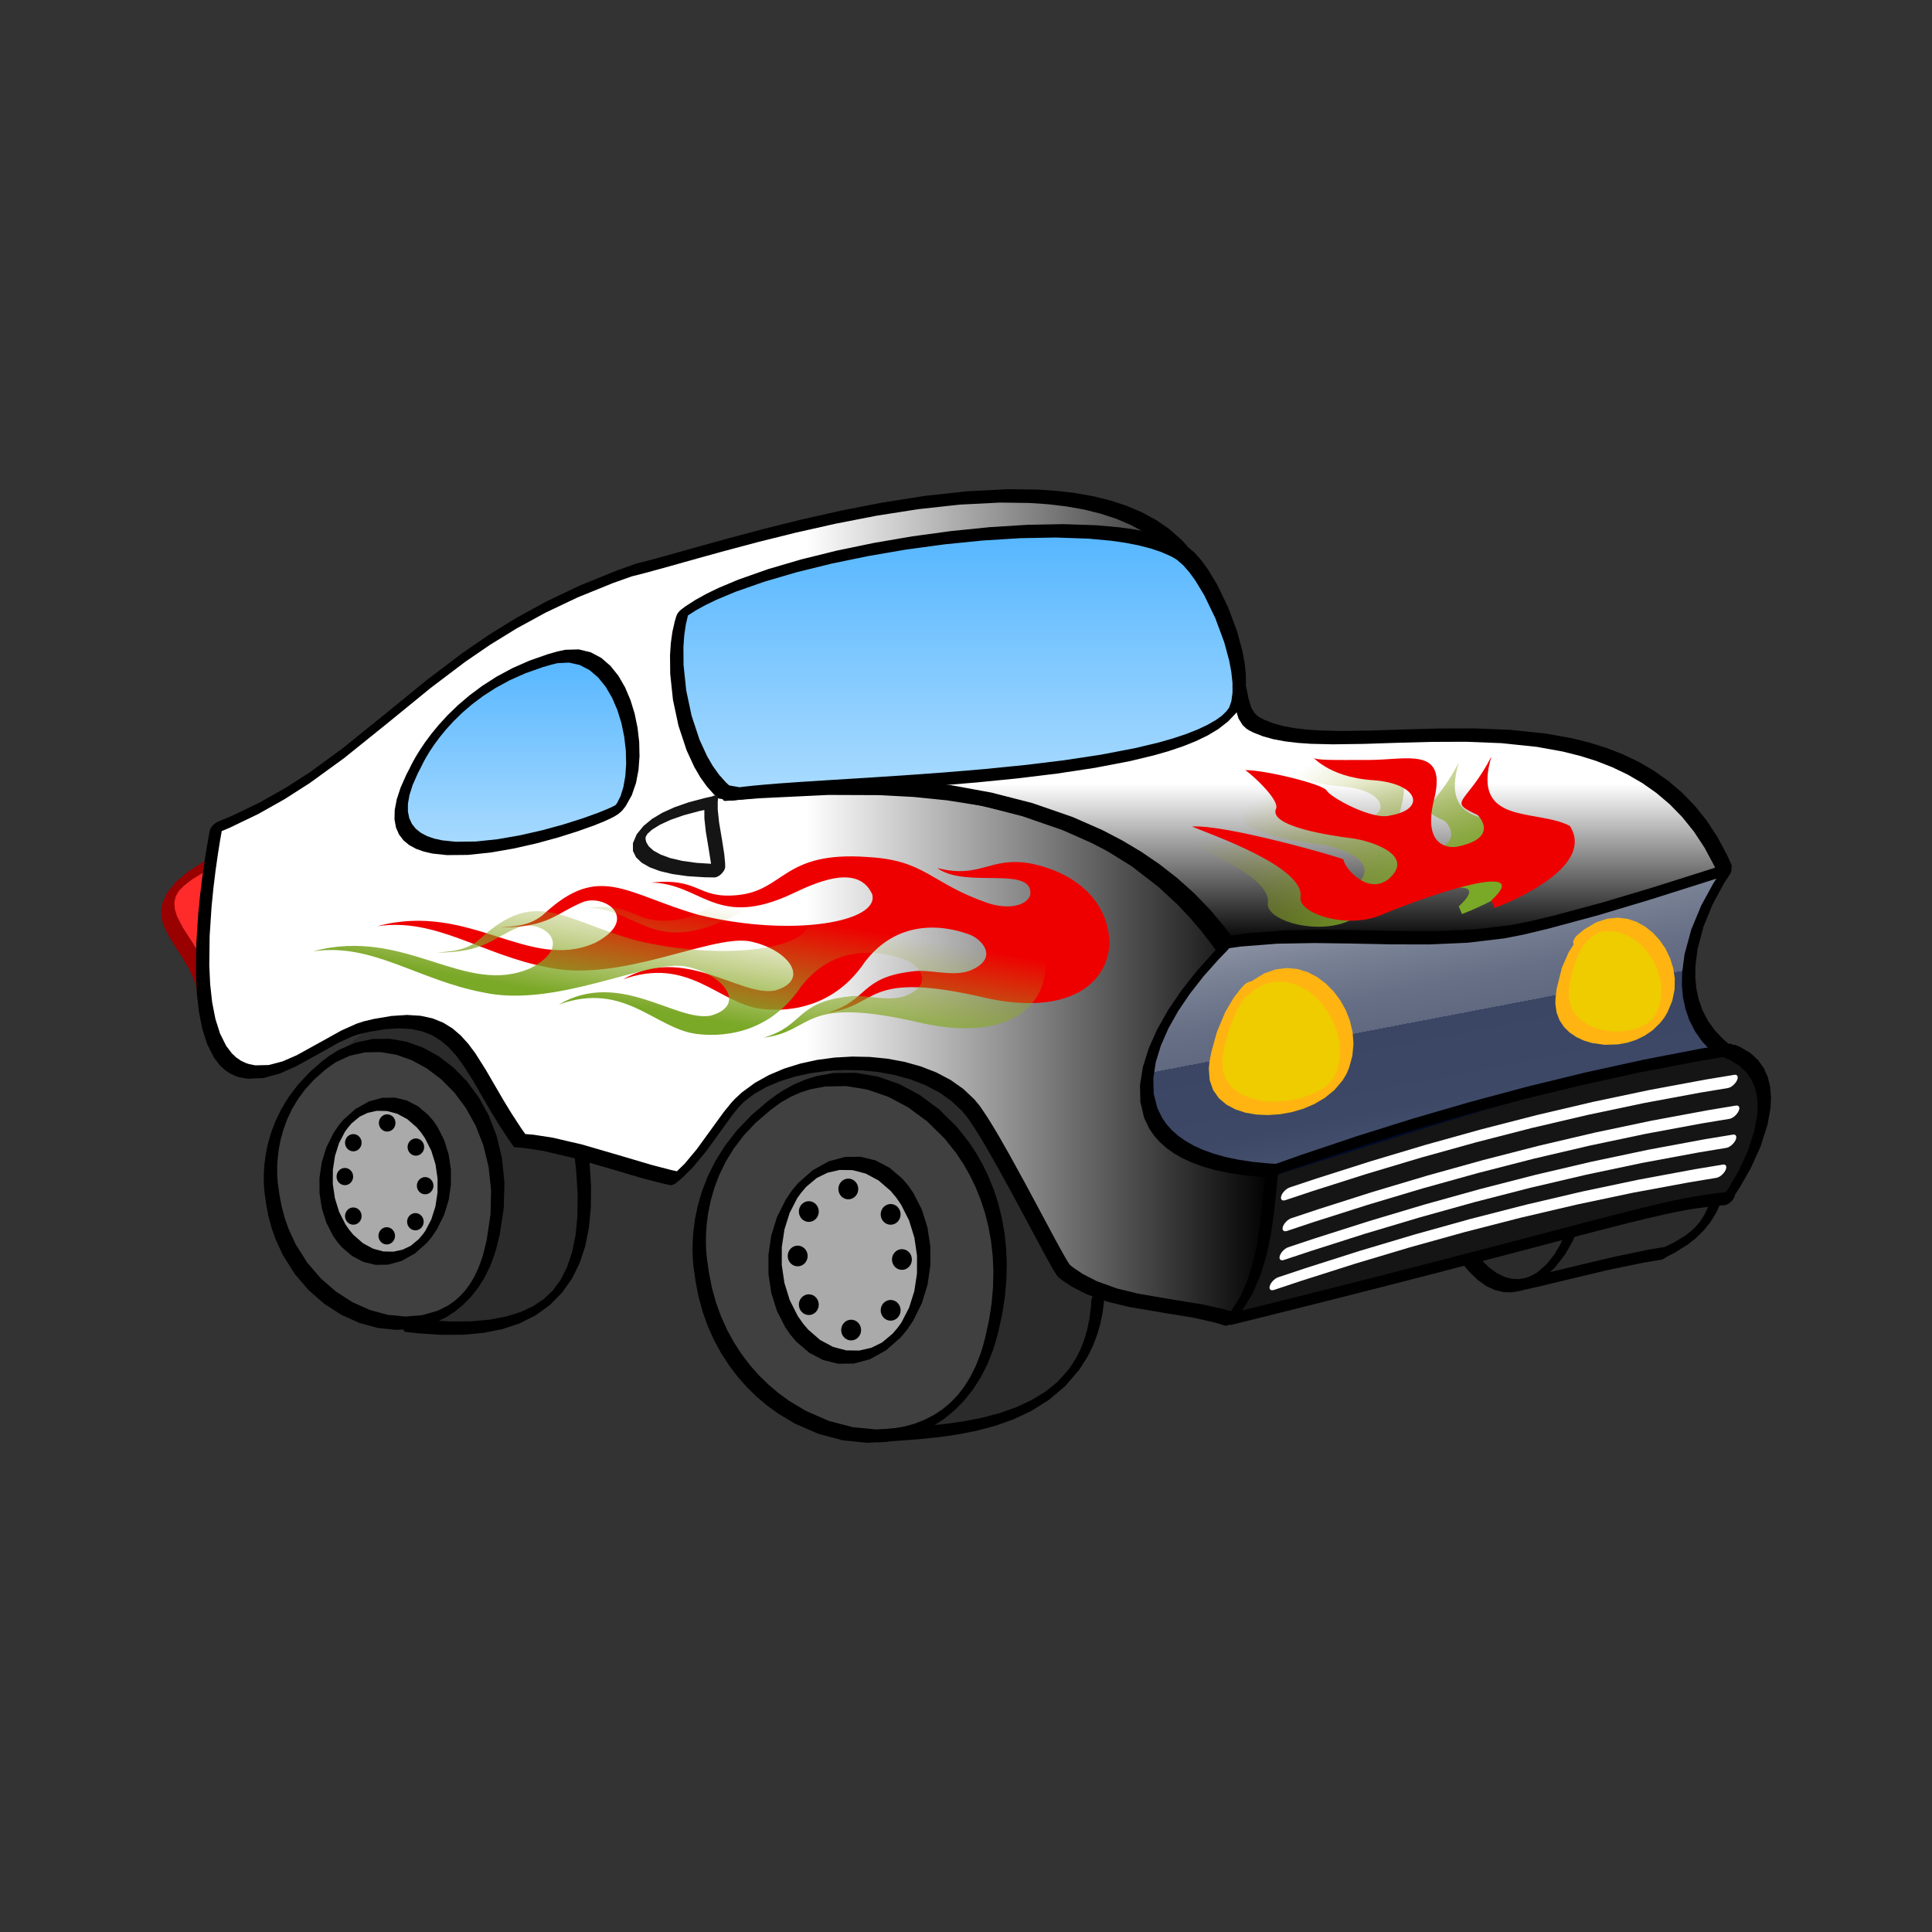 <svg:svg xmlns:dc="http://purl.org/dc/elements/1.1/" xmlns:ns2="http://web.resource.org/cc/" xmlns:rdf="http://www.w3.org/1999/02/22-rdf-syntax-ns#" xmlns:svg="http://www.w3.org/2000/svg" height="684.684" version="1.1" viewBox="46.393 -34.472 684.684 684.684" width="684.684" x="0px" y="0px">
  <svg:rect x="46.393" y="-34.472" width="684.684" height="684.684" fill="#333333" stroke="none"/>
  <svg:g id="battistrada" stroke="#000">
    <svg:path d="m362.39 475.17c0.48-1.01 26.09-3 37.19-5.91 11.09-2.9 18.34-8.73 25.92-15.23 7.58-6.49 11.68-30.77 11.68-30.77l-13.74-51.56s-59-36.55-60.67-35.52c-1.68 1.02-32.32 14.08-32.32 14.08s31.36 126.09 31.94 124.91z" fill="#2B2B2B" stroke-opacity="0" />
    <svg:path d="m184.88 436.45c0.51 0.11 15.55 0.77 30.67-0.3s22.72-7.58 28.61-13.08c5.89-5.51 9.36-22.45 9.36-22.45l0.29-28.56-62.04-53.35-33.23 25.99 26.34 91.75z" fill="#2B2B2B" stroke-opacity="0" />
    <svg:path d="m498.95 380.46s80.05-27.31 80.34-26.57c0.28 0.75 79.65-16.33 80.39-16.16 0.75 0.17 10.34 4.57 12.34 15.42s-11.94 35.82-11.94 35.82l-175.4 42.26 14.27-50.77z" fill="#151515" stroke-opacity="0" />
    <svg:path d="m474.61 238.52c-0.69-0.54 96.92 34.27 97.68 34.65" fill="#C22BFF" />
    <svg:path d="m568.01 411.01l15.23 10.09 53.44-11.8s11.38-7.39 11.61-7.96 5.79-11.31 5.79-11.31-86.64 22.01-86.07 20.98z" fill="#2B2B2B" stroke-opacity="0" />
  </svg:g>
  <svg:g id="accessori">
    <svg:path d="m292.61 265.71l0.59 7.11 0.48 14.21 0.61 7.17c0.08 0.99 1.21 1.11 2.52 0.26 1.3-0.85 2.29-2.35 2.21-3.35l-0.6-7.02-0.48-14.35-0.6-7.11c-0.08-0.99-1.21-1.11-2.51-0.26-1.31 0.85-2.3 2.35-2.22 3.34" />
    <svg:path d="m289.24 264.35l-2.95 0.07-5.63 0.74-5.14 1.44-4.61 2.12-4.08 2.76-3.48 3.39-2.63 3.83-1.53 3.88-0.42 3.66 0.61 3.36 1.57 3.02 2.54 2.62 3.51 2.13 4.51 1.55 4.09 0.74 3.05 0.25 3.3 0.04 3.57-0.17 1.91-0.17c1.11-0.1 2.57-1.24 3.28-2.54 0.7-1.31 0.38-2.29-0.73-2.19l-1.76 0.16-3.38 0.17-3.11-0.04-2.83-0.22-3.77-0.65-4.18-1.4-3.21-1.89-2.28-2.26-1.39-2.49-0.57-2.57 0.14-2.46 0.69-2.24 1.19-2.05 1.87-2.03 2.75-1.99 3.65-1.74 4.47-1.31 5.26-0.7 2.96-0.08c1.06-0.03 2.54-1.11 3.31-2.42 0.76-1.31 0.52-2.35-0.55-2.32" />
    <svg:path d="m294.87 415.22c7.2 61.56 85.99 82.88 102.13 26.52 19.26-67.26-38.81-111.76-74.84-86.74-34.83 24.2-27.29 60.22-27.29 60.22z" fill="#404040" />
    <svg:path d="m292.51 416.82l0.39 2.86 1.1 5.6 1.48 5.36 1.84 5.11 2.18 4.83 2.5 4.57 2.78 4.28 3.04 4 3.28 3.71 3.49 3.41 3.68 3.11 3.84 2.8 6.01 3.59 8.36 3.64 8.61 2.29 8.66 0.86 6.47-0.33 4.28-0.72 4.17-1.12 4.1-1.56 4.01-2.02 3.9-2.51 3.75-3.02 3.51-3.52 3.2-4 2.83-4.4 2.42-4.77 2.01-5.16 0.87-2.78 0.03-0.09 0.84-3.14 1.39-6.28 0.97-6.16 0.54-5.98 0.15-5.82-0.24-5.63-0.59-5.44-0.93-5.24-1.25-5.04-1.55-4.82-1.84-4.61-2.1-4.37-2.35-4.14-2.57-3.89-4.25-5.36-6.28-6.22-6.88-5.1-7.33-3.91-7.64-2.65-7.82-1.32-7.89 0.1-5.94 1.07-3.98 1.24-3.91 1.66-3.85 2.12-2.01 1.31c-0.07 0.04-0.15 0.09-0.22 0.15l-3.14 2.3-5.91 5.04-5.14 5.37-4.28 5.51-3.45 5.51-2.69 5.42-2.02 5.24-1.45 5-0.98 4.69-0.58 4.34-0.27 3.92-0.04 3.43 0.12 2.89 0.2 2.28 0.22 1.6 0.14 0.85 0.02 0.13c0.19 0.93 1.39 0.93 2.68 0.01 1.3-0.93 2.2-2.43 2.02-3.36l-0.01-0.07-0.13-0.76-0.2-1.5-0.2-2.15-0.12-2.73 0.04-3.25 0.24-3.68 0.53-4.04 0.89-4.32 1.29-4.52 1.75-4.63 2.28-4.67 2.84-4.65 3.5-4.59 4.24-4.52 5.24-4.51 3.15-2.31-0.22 0.15 1.4-0.93 3.14-1.77 3.3-1.44 3.38-1.08 5.33-1.01 7.41-0.13 7.48 1.23 7.39 2.54 7.12 3.79 6.72 4.96 6.17 6.08 4.16 5.25 2.52 3.8 2.29 4.04 2.06 4.27 1.79 4.48 1.52 4.69 1.22 4.9 0.9 5.08 0.58 5.26 0.23 5.43-0.13 5.59-0.51 5.75-0.92 5.88-1.33 6.06-0.85 3.13 0.03-0.09-0.73 2.39-1.73 4.51-1.97 3.99-2.18 3.5-2.37 3.05-2.57 2.66-2.8 2.33-3.06 2.02-3.31 1.7-3.54 1.38-3.73 1.02-3.85 0.67-6.02 0.34-8.3-0.8-8.33-2.19-8.18-3.55-5.89-3.51-3.75-2.73-3.6-3.03-3.42-3.33-3.21-3.63-2.97-3.9-2.72-4.18-2.43-4.45-2.13-4.71-1.8-4.96-1.45-5.21-1.07-5.46-0.39-2.86c-0.13-0.96-1.29-1.02-2.59-0.14-1.31 0.89-2.26 2.39-2.13 3.35" />
    <svg:path d="m142.76 388.31c5.45 47.95 65 64.56 77.2 20.66 14.56-52.38-29.34-87.05-56.57-67.55-26.33 18.84-20.63 46.89-20.63 46.89z" fill="#404040" />
    <svg:path d="m140.4 389.92l0.3 2.22 0.82 4.37 1.13 4.2 1.4 3.99 2.56 5.58 4.2 6.68 4.97 5.8 5.57 4.86 6.04 3.88 6.36 2.86 6.54 1.79 6.59 0.68 6.54-0.49 6.39-1.75 4.75-2.28 3.16-2.07 2.96-2.45 2.77-2.85 2.51-3.21 2.19-3.52 1.87-3.8 1.55-4.07 0.67-2.2c0.01-0.04 0.02-0.09 0.03-0.13l1.2-4.85 1.46-9.58 0.23-9.11-0.88-8.52-1.9-7.88-2.77-7.2-3.56-6.47-4.22-5.7-4.77-4.87-5.22-3.99-5.56-3.06-5.81-2.08-5.95-1.04-6.03 0.07-6.04 1.27-6.01 2.61-3.18 1.99c-0.1 0.07-0.21 0.14-0.32 0.22l-2.38 1.8-4.55 3.99-3.99 4.29-3.32 4.39-2.66 4.38-2.07 4.29-1.55 4.13-1.12 3.94-0.74 3.69-0.45 3.4-0.2 3.08-0.03 2.69 0.09 2.27 0.15 1.79 0.16 1.25 0.11 0.67 0.02 0.11c0.18 0.93 1.38 0.94 2.68 0.02 1.29-0.92 2.2-2.42 2.02-3.36l-0.01-0.05-0.09-0.58-0.15-1.15-0.15-1.67-0.09-2.11 0.02-2.51 0.19-2.85 0.39-3.12 0.66-3.33 0.97-3.48 1.3-3.55 1.68-3.56 2.09-3.54 2.56-3.48 3.11-3.42 3.87-3.44 2.38-1.79-0.32 0.23 2.02-1.36 4.86-2.22 5.29-1.18 5.53-0.11 5.61 0.95 5.55 1.96 5.37 2.94 5.06 3.85 4.64 4.71 4.1 5.51 3.46 6.26 2.7 6.96 1.84 7.58 0.87 8.15-0.19 8.66-1.38 9.17-1.2 4.86 0.04-0.13-0.55 1.83-1.28 3.45-1.45 3.04-1.58 2.63-1.7 2.27-1.83 1.97-1.99 1.72-2.1 1.46-3.64 1.84-5.56 1.6-6 0.49-6.22-0.61-6.27-1.7-6.14-2.74-5.86-3.74-5.42-4.71-4.83-5.61-4.1-6.5-2.5-5.42-1.36-3.85-1.08-4.04-0.81-4.24-0.3-2.23c-0.12-0.96-1.28-1.03-2.59-0.15-1.3 0.89-2.25 2.39-2.13 3.36" />
    <svg:path d="m366.11 387.78c10.32 13.46 10.32 35.28 0 48.74-10.33 13.46-27.07 13.46-37.4 0s-10.33-35.28 0-48.74 27.07-13.46 37.4 0" fill="#aaa" />
    <svg:path d="m363.9 389.8l1.81 2.61 2.85 5.63 1.88 6.08 0.93 6.35-0.01 6.41-0.95 6.25-1.85 5.85-2.69 5.2-1.48 2.06 0.33-0.42-2.01 2.36-3.74 3.13-3.82 1.87-4.26 0.97-4.59-0.06-4.69-1.23-4.56-2.44-4.25-3.69-1.93-2.29 0.05 0.06-1.82-2.61-2.84-5.63-1.88-6.08-0.94-6.35 0.02-6.41 0.95-6.25 1.85-5.85 2.68-5.2 1.49-2.06-0.33 0.42 2.01-2.36 3.74-3.13 3.82-1.87 4.26-0.97 4.59 0.06 4.69 1.23 4.56 2.45 4.25 3.68 1.92 2.29c0.54 0.63 1.94 0.21 3.14-0.93 1.19-1.15 1.73-2.59 1.19-3.23l-2.09-2.45-4.54-3.88-4.97-2.6-5.3-1.3-5.55 0.07-5.73 1.55-5.71 3.18-5.05 4.44-2.01 2.37c-0.12 0.14-0.23 0.28-0.33 0.42l-2.14 3.17-3.13 6.26-2.02 6.57-0.98 6.77 0.01 6.8 1 6.67 2 6.36 2.96 5.82 1.81 2.62c0.02 0.02 0.03 0.04 0.05 0.06l2.09 2.45 4.54 3.88 4.97 2.6 5.3 1.3 5.55-0.07 5.73-1.55 5.71-3.18 5.05-4.44 2.01-2.37c0.12-0.14 0.22-0.28 0.33-0.42l2.14-3.17 3.12-6.26 2.02-6.57 0.99-6.77-0.01-6.8-1.01-6.67-1.99-6.36-2.96-5.82-1.81-2.62c-0.48-0.69-1.86-0.34-3.08 0.77-1.22 1.12-1.82 2.58-1.34 3.27" />
    <svg:path d="m433.16 426.31l-0.15 2.31-0.54 4.28-0.82 3.93-1.06 3.61-1.29 3.29-1.49 2.99-2.59 4.01-3.97 4.45-4.43 3.59-5.02 3.03-5.54 2.55-5.91 2.05-6.1 1.6-6.12 1.2-5.99 0.86-5.69 0.6-5.25 0.43-4.68 0.34-3.98 0.33-1.71 0.2c-1.12 0.12-2.58 1.28-3.26 2.58-0.68 1.31-0.33 2.26 0.79 2.14l1.61-0.18 3.94-0.33 4.71-0.34 5.34-0.44 5.84-0.63 6.19-0.9 6.42-1.26 6.53-1.73 6.53-2.31 6.44-3.03 6.22-3.91 5.79-4.9 4.95-5.76 3.08-4.87 1.74-3.57 1.46-3.78 1.17-4 0.86-4.26 0.56-4.48 0.16-2.31c0.08-1.09-0.92-1.39-2.23-0.67-1.31 0.73-2.43 2.2-2.51 3.29" />
    <svg:path d="m197.76 364.78c8.2 10.7 8.2 28.04 0 38.73-8.21 10.7-21.51 10.7-29.72 0-8.2-10.69-8.2-28.03 0-38.73 8.21-10.7 21.51-10.7 29.72 0" fill="#aaa" />
    <svg:path d="m195.55 366.8l1.44 2.08 2.25 4.45 1.49 4.8 0.73 5.01-0.02 5.05-0.74 4.92-1.46 4.57-2.09 4.02-1.11 1.54 0.33-0.43-1.6 1.88-2.83 2.35-2.85 1.35-3.23 0.71-3.55-0.06-3.66-0.97-3.59-1.93-3.34-2.91-1.51-1.79 0.04 0.05-1.44-2.08-2.25-4.45-1.48-4.8-0.74-5.01 0.02-5.05 0.75-4.92 1.45-4.58 2.09-4.01 1.11-1.53-0.33 0.42 1.6-1.88 2.84-2.35 2.84-1.35 3.23-0.71 3.55 0.06 3.66 0.97 3.59 1.93 3.34 2.91 1.52 1.8c0.53 0.63 1.94 0.21 3.13-0.93 1.2-1.15 1.73-2.59 1.19-3.23l-1.68-1.96-3.63-3.11-4-2.08-4.27-1.04-4.51 0.07-4.7 1.29-4.74 2.66-4.14 3.66-1.6 1.89c-0.11 0.14-0.23 0.28-0.33 0.42l-1.77 2.63-2.53 5.08-1.62 5.3-0.79 5.43 0.02 5.45 0.8 5.33 1.6 5.08 2.36 4.65 1.45 2.08c0.01 0.02 0.02 0.04 0.04 0.06l1.68 1.96 3.63 3.11 4 2.08 4.27 1.04 4.51-0.07 4.7-1.29 4.74-2.66 4.14-3.66 1.6-1.88c0.12-0.14 0.23-0.29 0.33-0.43l1.77-2.63 2.53-5.08 1.62-5.3 0.79-5.43-0.01-5.45-0.81-5.34-1.6-5.07-2.36-4.65-1.44-2.08c-0.48-0.69-1.86-0.34-3.08 0.77-1.22 1.12-1.82 2.58-1.34 3.27" />
    <svg:path d="m250.12 376.18l0.48 4.43 0.51 8.28-0.08 7.55-0.67 6.83-1.26 6.09-1.8 5.33-2.31 4.53-2.74 3.69-3.11 2.96-3.64 2.46-4.38 2.07-5.19 1.65-5.98 1.15-6.73 0.61-7.43 0.03-8.13-0.53-4.31-0.47c-0.97-0.11-2.47 0.86-3.34 2.17-0.87 1.3-0.79 2.45 0.19 2.55l4.43 0.49 8.33 0.54 7.72-0.05 7.13-0.67 6.58-1.3 6.08-2.02 5.63-2.82 5.11-3.68 4.37-4.43 3.52-4.98 2.69-5.44 1.98-5.94 1.31-6.51 0.69-7.12 0.08-7.76-0.53-8.4-0.48-4.43c-0.1-0.99-1.25-1.08-2.55-0.21-1.31 0.87-2.28 2.37-2.17 3.35" />
    <svg:path d="m331.22 408.39c1.19 1.24 1.19 3.25 0 4.49-1.18 1.23-3.09 1.23-4.28 0-1.18-1.24-1.18-3.25 0-4.49 1.19-1.23 3.1-1.23 4.28 0" stroke="#000" />
    <svg:path d="m335.17 425.65c1.18 1.23 1.18 3.24 0 4.48s-3.1 1.24-4.28 0-1.18-3.25 0-4.48c1.18-1.24 3.1-1.24 4.28 0" stroke="#000" />
    <svg:path d="m350.17 434.65c1.18 1.23 1.18 3.24 0 4.48s-3.1 1.24-4.28 0-1.18-3.25 0-4.48c1.18-1.24 3.1-1.24 4.28 0" stroke="#000" />
    <svg:path d="m335.17 392.65c1.18 1.23 1.18 3.24 0 4.48s-3.1 1.24-4.28 0-1.18-3.25 0-4.48c1.18-1.24 3.1-1.24 4.28 0" stroke="#000" />
    <svg:path d="m349.17 384.65c1.18 1.23 1.18 3.24 0 4.48s-3.1 1.24-4.28 0-1.18-3.25 0-4.48c1.18-1.24 3.1-1.24 4.28 0" stroke="#000" />
    <svg:path d="m364.17 427.65c1.18 1.23 1.18 3.24 0 4.48s-3.1 1.24-4.28 0-1.18-3.25 0-4.48c1.18-1.24 3.1-1.24 4.28 0" stroke="#000" />
    <svg:path d="m368.17 409.65c1.18 1.23 1.18 3.24 0 4.48s-3.1 1.24-4.28 0-1.18-3.25 0-4.48c1.18-1.24 3.1-1.24 4.28 0" stroke="#000" />
    <svg:path d="m364.17 393.65c1.18 1.23 1.18 3.24 0 4.48s-3.1 1.24-4.28 0-1.18-3.25 0-4.48c1.18-1.24 3.1-1.24 4.28 0" stroke="#000" />
    <svg:path d="m185.17 401.69c0.95 1 0.95 2.61 0 3.61s-2.49 1-3.44 0-0.95-2.61 0-3.61 2.49-1 3.44 0" stroke="#000" />
    <svg:path d="m195.33 396.69c0.95 1 0.95 2.61 0 3.61s-2.49 1-3.45 0c-0.95-1-0.95-2.61 0-3.61 0.96-1 2.5-1 3.45 0" stroke="#000" />
    <svg:path d="m198.78 383.93c0.96 0.99 0.96 2.61 0 3.6-0.95 1-2.49 1-3.44 0-0.95-0.99-0.95-2.61 0-3.6 0.95-1 2.49-1 3.44 0" stroke="#000" />
    <svg:path d="m195.5 370.23c0.95 1 0.95 2.61 0 3.61-0.96 1-2.5 1-3.45 0s-0.95-2.61 0-3.61 2.49-1 3.45 0" stroke="#000" />
    <svg:path d="m185.33 361.69c0.95 1 0.95 2.61 0 3.61s-2.49 1-3.45 0c-0.95-1-0.95-2.61 0-3.61 0.96-1 2.5-1 3.45 0" stroke="#000" />
    <svg:path d="m173.33 394.69c0.95 1 0.95 2.61 0 3.61s-2.49 1-3.45 0c-0.95-1-0.95-2.61 0-3.61 0.96-1 2.5-1 3.45 0" stroke="#000" />
    <svg:path d="m170.33 380.69c0.95 1 0.95 2.61 0 3.61s-2.49 1-3.45 0c-0.95-1-0.95-2.61 0-3.61 0.96-1 2.5-1 3.45 0" stroke="#000" />
    <svg:path d="m173.33 368.69c0.95 1 0.95 2.61 0 3.61s-2.49 1-3.45 0c-0.95-1-0.95-2.61 0-3.61 0.96-1 2.5-1 3.45 0" stroke="#000" />
    <svg:path d="m501.97 390.84l9.48-3.16 19.15-6.1 19.4-5.8 19.6-5.45 19.73-5.07 19.83-4.64 19.86-4.18 19.83-3.68 9.87-1.63c1.16-0.19 2.6-1.4 3.22-2.69 0.63-1.3 0.2-2.2-0.95-2l-9.96 1.64-19.94 3.7-19.96 4.2-19.93 4.67-19.84 5.1-19.69 5.48-19.49 5.83-19.23 6.12-9.48 3.16c-1.24 0.42-2.59 1.76-3 3s0.26 1.92 1.5 1.5" fill="#fff" />
    <svg:path d="m502.54 401.75l9.48-3.16 19.15-6.1 19.4-5.8 19.59-5.45 19.74-5.07 19.83-4.64 19.86-4.18 19.83-3.68 9.88-1.63c1.15-0.19 2.59-1.4 3.21-2.7 0.63-1.29 0.2-2.19-0.95-2l-9.96 1.65-19.94 3.7-19.96 4.2-19.93 4.67-19.83 5.1-19.7 5.48-19.49 5.82-19.23 6.13-9.48 3.16c-1.24 0.41-2.58 1.76-3 3-0.41 1.24 0.26 1.91 1.5 1.5" fill="#fff" />
    <svg:path d="m501.46 412.03l9.48-3.15 19.15-6.11 19.4-5.79 19.59-5.46 19.74-5.07 19.82-4.64 19.86-4.18 19.84-3.68 9.87-1.63c1.15-0.19 2.59-1.4 3.22-2.69 0.62-1.3 0.2-2.19-0.95-2l-9.96 1.64-19.94 3.7-19.96 4.21-19.93 4.66-19.84 5.1-19.69 5.48-19.5 5.83-19.22 6.12-9.48 3.16c-1.25 0.42-2.59 1.76-3 3-0.42 1.25 0.26 1.92 1.5 1.5" fill="#fff" />
    <svg:path d="m497.92 422.66l9.48-3.16 19.15-6.1 19.39-5.8 19.6-5.45 19.74-5.07 19.82-4.64 19.86-4.19 19.83-3.67 9.88-1.64c1.15-0.19 2.59-1.39 3.22-2.69 0.62-1.29 0.2-2.19-0.95-2l-9.96 1.65-19.94 3.7-19.96 4.2-19.93 4.67-19.84 5.09-19.69 5.49-19.5 5.82-19.22 6.13-9.48 3.16c-1.25 0.41-2.59 1.76-3 3-0.42 1.24 0.25 1.91 1.5 1.5" fill="#fff" />
  </svg:g>
  <svg:g id="Layer 1">
    <svg:path d="m119.01 318.57c-0.52-20.69-31.167-30.28 2.74-47.49 1.15-0.58-2.74 47.49-2.74 47.49z" fill="#FF2B2B" />
    <svg:path d="m121.37 317.05l-0.13-1.91-0.75-3.79-1.27-3.56-1.62-3.31-2.78-4.6-3.64-5.65-2.05-3.97-0.77-2.51-0.17-2.4 0.5-2.2 1.11-1.91 1.77-1.82 2.87-2.21 4.39-2.68 2.72-1.43-1.89 0.13 0.09 0.08-0.16 0.39-0.01 1.73-0.08 2.62-0.15 3.29-0.21 3.8-0.4 6.34-0.62 8.9-0.61 8.36-0.41 5.24-0.21 2.73-0.15 1.97-0.09 1.04-0.01 0.14c-0.09 1.1 0.9 1.41 2.2 0.7 1.31-0.71 2.44-2.18 2.53-3.28l0.01-0.14 0.09-1.05 0.15-1.97 0.22-2.74 0.4-5.24 0.62-8.38 0.62-8.92 0.4-6.37 0.21-3.83 0.15-3.34 0.09-2.72-0.02-2.03-0.37-1.53-0.09-0.08c-0.38-0.35-1.09-0.3-1.89 0.13l-3.27 1.75-5.45 3.44-4.36 3.64-3.13 3.81-1.73 3.56-0.57 3.16 0.27 2.89 0.89 2.8 2.12 4.1 3.62 5.61 2.71 4.47 1.55 3.14 1.19 3.27 0.7 3.48 0.14 1.9c0.07 1.01 1.19 1.14 2.5 0.3 1.3-0.84 2.3-2.34 2.23-3.34" fill="#900" />
    <svg:path d="m657.25 275.07c-23.13 7.48-174.44 22.94-176.27 24.39-1.82 1.44-55.37 73.74-55.37 73.74l70.5 9.06c53.94-16.83 128.25-41.96 164.09-43.56-32.3-23.31-2.95-63.63-2.95-63.63z" fill="url(#Gradient_1)" stroke="#000A27" />
    <svg:path d="m304.84 247.01c64.04-5.55 134.24-4.98 175.41 54.32-32.48 32.37-46.67 75.69 16.9 79.05-1.71 17.06-2.53 39.1-14.9 52.61-18.81-6.28-42.63-3.89-58.7-16.97-2.1-1.71-23.6-45.21-32.36-56.8-16.83-22.25-65.12-21.65-83.21-3.29-6.1 6.2-13.41 20.33-22.44 27.25-16.59-3.41-37.93-12.5-54.98-13.42-19.65-27.36-19.47-49.32-56.14-39.99-13.05 3.69-27.69 18.92-41.5 15.2-23.12-6.23-12.94-69.95-9.88-86.03 57.89-23.33 73.22-65.82 148.02-91.41 32.84-7.83 154.6-50.82 193.77-6.6l-159.99 86.08z" fill="url(#Gradient_2)" />
    <svg:path d="m303.55 249.37l12.07-0.95 24.32-1.17 18.19 0.07 12.01 0.64 11.88 1.2 11.68 1.85 11.44 2.56 11.15 3.36 10.8 4.23 10.4 5.17 9.96 6.19 9.46 7.3 6.73 6.23 4.31 4.54 4.16 4.86 4 5.19 1.93 2.71 1.09-3.03-2.99 3.07-5.79 6.47-5.28 6.71-4.64 6.81-3.88 6.83-3.03 6.77-2.08 6.62-1.03 6.37 0.11 6.04 1.33 5.62 1.86 3.91 1.67 2.44 2.01 2.26 2.36 2.11 2.73 1.94 3.1 1.77 3.49 1.58 3.89 1.4 4.29 1.2 4.71 0.99 5.13 0.78 5.57 0.55 2.97 0.19-0.85-1.11-0.31 3.26-0.64 6.78-0.77 6.98-1.04 7-1.46 6.87-1.99 6.53-2.64 5.99-3.34 5.22-1.77 2.05 3.2-1.66-3.58-1.08-7.51-1.71-11.65-1.91-11.61-1.99-7.45-1.82-7.07-2.55-4.96-2.55-3.11-2.07-1.48-1.14 0.1 0.09-0.26-0.28-0.75-1.15-1.18-2.02-1.54-2.76-1.83-3.36-2.07-3.86-3.47-6.49-5.03-9.37-5.16-9.4-3.73-6.56-2.33-3.94-2.16-3.46-1.93-2.89-0.87-1.2c-0.01-0.01-0.02-0.03-0.03-0.04l-1.67-2.02-3.91-3.7-4.53-3.19-5.04-2.65-5.47-2.13-5.8-1.62-6.04-1.12-6.2-0.62-6.27-0.13-6.25 0.35-6.15 0.82-5.97 1.3-5.72 1.78-5.39 2.27-5.02 2.79-4.59 3.37-2.28 2.09c-0.1 0.09-0.2 0.2-0.3 0.3l-1.16 1.25-2.66 3.26-4.02 5.54-5.58 7.69-4.32 5.18-2.83 2.75-1.29 1.03 2.34-0.9-3.16-0.71-6.58-1.71-10.38-3.07-14.28-4.17-10.59-2.47-6.83-1.05-3.33-0.27 0.67 0.35-1.78-2.55-3.25-4.97-2.91-4.77-2.66-4.57-3.7-6.36-3.6-5.69-2.5-3.36-2.68-2.96-2.93-2.52-3.29-2.03-3.73-1.51-4.25-0.93-4.84-0.3-5.51 0.36-6.25 1.06-3.47 0.82c-0.08 0.01-0.15 0.04-0.23 0.06l-2.47 0.82-5.35 2.4-8.04 4.47-7.86 4.33-4.95 2.15-4.85 1.28-4.78 0.11-2.3-0.46 0.12 0.03-1.06-0.34-1.87-0.87-1.67-1.15-1.52-1.43-2.03-2.67-2.18-4.38-1.64-5.19-1.15-5.86-0.7-6.37-0.32-6.74 0.13-10.45 0.68-10.37 0.66-6.61 0.76-6.2 0.8-5.63 0.78-4.9 0.7-4.01 0.31-1.62-2.86 3.24 5.31-2.24 10.11-4.87 9.4-5.29 8.77-5.62 12.22-8.87 15.39-12.39 15.39-12.56 12.21-9.23 8.72-5.97 9.45-5.82 10.32-5.63 11.33-5.38 12.52-5.08 6.72-2.39-0.28 0.08 1.6-0.39 3.62-0.94 4.08-1.11 4.52-1.25 4.91-1.38 5.29-1.48 8.57-2.37 12.45-3.32 13.39-3.33 14.07-3.16 14.52-2.83 14.7-2.3 14.64-1.61 14.32-0.73 10.37 0.14 6.68 0.45 6.47 0.77 6.22 1.1 5.94 1.47 5.63 1.85 5.28 2.26 4.91 2.68 4.5 3.12 4.07 3.59 1.84 1.96 2.32-4.1-159.98 86.07c-1.31 0.71-2.45 2.17-2.55 3.28-0.1 1.1 0.87 1.43 2.18 0.73l159.99-86.08c0.41-0.23 0.83-0.54 1.21-0.91 1.18-1.16 1.68-2.6 1.11-3.2l-1.95-2.06-4.21-3.7-4.65-3.21-5.05-2.75-5.43-2.31-5.77-1.89-6.08-1.5-6.36-1.13-6.6-0.78-6.83-0.46-10.57-0.13-14.53 0.75-14.82 1.63-14.86 2.33-14.64 2.85-14.19 3.19-13.46 3.35-12.5 3.33-8.59 2.38-5.29 1.48-4.9 1.37-4.48 1.25-4.03 1.09-3.55 0.92-1.61 0.4c-0.08 0.02-0.18 0.04-0.27 0.08l-6.97 2.5-12.9 5.24-11.75 5.59-10.74 5.87-9.85 6.09-9.13 6.27-12.54 9.48-15.33 12.51-14.96 12.06-11.72 8.53-8.31 5.34-8.92 5.04-9.77 4.72-5.31 2.24-0.12 0.06c-1.29 0.6-2.51 2.03-2.73 3.19l-0.31 1.67-0.72 4.08-0.79 4.97-0.81 5.7-0.77 6.29-0.67 6.72-0.68 10.54-0.13 10.64 0.33 6.9 0.74 6.57 1.2 6.09 1.75 5.45 2.34 4.63 2.19 2.86 1.71 1.58 1.91 1.28 2.08 0.95 1.06 0.34 0.12 0.03 2.9 0.5 5.7-0.26 5.71-1.58 5.61-2.48 7.9-4.35 7.43-4.16 4.71-2.15 2.46-0.82-0.23 0.07 3.2-0.76 5.86-1.01 5.12-0.36 4.48 0.25 3.93 0.83 3.47 1.38 3.09 1.89 2.8 2.39 2.58 2.85 2.43 3.26 3.58 5.63 3.7 6.37 2.67 4.59 2.94 4.82 3.27 5.01 1.79 2.55c0.14 0.2 0.37 0.32 0.67 0.34l3.16 0.26 6.65 1.01 10.48 2.45 14.27 4.16 10.45 3.09 6.65 1.73 3.16 0.7c0.61 0.14 1.5-0.21 2.34-0.9l2.06-1.72 3.63-3.61 4.78-5.77 5.58-7.7 3.66-5.06 2.15-2.68 1.16-1.25-0.3 0.3 1.29-1.25 3.51-2.68 4.22-2.4 4.82-2.05 5.28-1.66 5.62-1.23 5.87-0.8 6.01-0.34 6.05 0.12 6.01 0.59 5.85 1.07 5.62 1.56 5.29 2.05 4.87 2.54 4.36 3.05 3.78 3.57 1.67 2.02-0.03-0.04 0.84 1.15 1.9 2.84 2.14 3.44 2.32 3.91 3.71 6.54 5.16 9.39 5.03 9.37 3.47 6.49 2.08 3.86 1.83 3.38 1.56 2.79 1.23 2.09 0.89 1.33 0.25 0.29c0.03 0.03 0.06 0.06 0.1 0.09l1.58 1.21 3.26 2.16 5.16 2.63 7.28 2.62 7.6 1.85 11.63 1.98 11.51 1.89 7.37 1.68 3.58 1.08c0.82 0.25 2.21-0.48 3.2-1.66l2.61-3.21 3.93-6.33 2.9-6.69 2.11-6.96 1.5-7.12 1.07-7.16 0.77-7.04 0.64-6.77 0.31-3.25c0.07-0.66-0.25-1.07-0.85-1.11l-2.87-0.18-5.45-0.54-5.01-0.75-4.57-0.96-4.16-1.16-3.75-1.34-3.35-1.51-2.97-1.69-2.6-1.83-2.24-1.99-1.89-2.11-1.54-2.22-1.73-3.54-1.27-5.09-0.15-5.42 0.87-5.7 1.81-5.91 2.67-6.06 3.47-6.17 4.19-6.19 4.82-6.15 5.43-6.1 2.99-3.07c1.07-1.09 1.54-2.4 1.09-3.03l-1.97-2.76-4.05-5.25-4.21-4.92-4.38-4.6-6.83-6.32-9.59-7.39-10.1-6.27-10.54-5.23-10.94-4.28-11.29-3.39-11.58-2.59-11.82-1.86-12.01-1.22-12.16-0.64-18.35-0.07-24.42 1.17-12.07 0.96c-1.1 0.09-2.57 1.22-3.28 2.52-0.72 1.31-0.41 2.3 0.69 2.21" />
    <svg:path d="m308.55 245.46s120.02-18.62 172.24 54.09c33.81-5.73 72.91 2.49 106.32-5.08 23.72-5.38 47.55-13.19 70.63-20.56-32.24-75.58-136.09-34.35-166.84-51.87-4.35-2.48-4.28-7.95-5.43-12.22" fill="url(#Gradient_3)" />
    <svg:path d="m307.39 247.81l0.09-0.01 0.67-0.1 1.31-0.17 1.93-0.24 2.52-0.27 3.06-0.29 3.57-0.29 4.05-0.27 4.5-0.22 4.91-0.17 8.06-0.08 11.86 0.28 12.88 0.9 13.62 1.66 14.09 2.59 14.29 3.68 14.21 4.93 10.43 4.6 6.78 3.54 6.62 3.95 6.41 4.37 6.17 4.81 5.89 5.27 5.58 5.75 5.23 6.25 2.48 3.31c0.2 0.27 0.56 0.38 1.01 0.31l6.4-0.92 12.99-1.01 13.3-0.24 13.54 0.19 13.62 0.28 13.57 0.02 13.41-0.59 13.12-1.56 6.48-1.27c0.03 0 0.06-0.01 0.09-0.02l8.9-2.12 17.86-4.82 17.78-5.33 17.59-5.56 8.7-2.78c1.23-0.4 2.59-1.73 3.02-2.98 0.16-0.47 0.18-0.88 0.04-1.17l-1.56-3.46-3.46-6.47-3.84-5.84-4.2-5.24-4.54-4.66-4.84-4.12-5.12-3.6-5.36-3.12-5.59-2.67-5.79-2.25-5.95-1.87-6.09-1.52-9.33-1.69-12.68-1.33-12.77-0.52-12.62 0.04-12.25 0.34-11.69 0.38-10.88 0.15-7.5-0.18-4.63-0.32-4.32-0.52-3.97-0.75-3.6-1-3.2-1.28-1.41-0.74 0.07 0.04-0.77-0.5-1.14-1.1-1.18-1.98-0.94-3.11-0.67-3.34-0.39-1.69c-0.21-0.9-1.43-0.87-2.72 0.07-1.3 0.95-2.17 2.45-1.96 3.36l0.38 1.61 0.72 3.55 1.11 3.5 1.43 2.31 1.36 1.26 0.77 0.5c0.02 0.02 0.04 0.03 0.06 0.04l1.58 0.82 3.4 1.34 3.77 1.04 4.13 0.77 4.44 0.53 4.76 0.33 7.62 0.18 10.94-0.15 11.66-0.38 12.19-0.33 12.49-0.05 12.6 0.5 12.5 1.31 9.18 1.66 5.98 1.49 5.83 1.82 5.67 2.21 5.47 2.61 5.25 3.04 5.01 3.52 4.73 4.02 4.44 4.55 4.12 5.12 3.77 5.72 3.41 6.37 1.56 3.46 3.06-4.16-8.67 2.78-17.51 5.54-17.64 5.29-17.71 4.78-8.91 2.12 0.1-0.02-6.18 1.22-12.86 1.54-13.26 0.59-13.52-0.02-13.63-0.28-13.63-0.19-13.51 0.25-13.23 1.04-6.4 0.91 1.02 0.32-2.52-3.38-5.31-6.33-5.66-5.82-5.97-5.34-6.25-4.87-6.49-4.42-6.7-3.99-6.88-3.59-10.57-4.66-14.36-4.97-14.44-3.71-14.23-2.61-13.76-1.68-13-0.9-11.97-0.29-8.13 0.09-4.96 0.17-4.55 0.23-4.11 0.27-3.62 0.29-3.11 0.3-2.56 0.28-1.97 0.24-1.36 0.18-0.7 0.1-0.09 0.01c-1.14 0.17-2.59 1.37-3.23 2.66-0.64 1.3-0.23 2.21 0.91 2.04" />
    <svg:path d="m496.72 382.61l9.53-3.37 19.41-6.54 19.83-6.22 20.15-5.86 20.35-5.44 20.43-4.99 20.38-4.46 20.22-3.9 10-1.72c1.16-0.2 2.59-1.41 3.21-2.7 0.62-1.3 0.19-2.19-0.97-1.99l-10.08 1.73-20.34 3.93-20.49 4.49-20.54 5.01-20.45 5.48-20.27 5.89-19.94 6.26-19.51 6.56-9.52 3.37c-1.26 0.45-2.58 1.81-2.97 3.04-0.38 1.23 0.32 1.87 1.57 1.43" />
    <svg:path d="m655.82 275.09l-2.24 3.49-4.28 7.85-3.52 8.48-2.39 8.76-0.87 6.65-0.08 4.39 0.39 4.27 0.88 4.16 1.4 4.02 1.96 3.84 2.56 3.64 3.19 3.39 1.87 1.61c0.63 0.54 2.07 0.02 3.22-1.18 1.15-1.19 1.57-2.6 0.94-3.14l-1.75-1.5-3.06-3.23-2.44-3.44-1.87-3.62-1.33-3.77-0.84-3.88-0.37-3.98 0.04-3.99 0.76-6.05 2.14-8.04 3.16-7.73 3.92-7.25 2.25-3.49c0.84-1.31 0.71-2.43-0.3-2.5-1-0.07-2.5 0.93-3.34 2.24" />
    <svg:path d="m657.58 340.4l1.95 0.84 3.23 1.95 2.49 2.32 1.84 2.63 1.25 2.91 0.71 3.13 0.24 3.31-0.19 3.45-0.99 5.37-2.35 7.19-3.12 6.81-3.51 6.09-1.69 2.53c-0.86 1.31-0.76 2.45 0.22 2.55s2.48-0.88 3.35-2.18l2.01-3.07 3.85-6.76 3.41-7.52 2.51-7.84 1.05-5.85 0.18-3.83-0.29-3.67-0.82-3.47-1.41-3.19-2.05-2.88-2.73-2.5-3.44-2.06-1.96-0.84c-0.8-0.34-2.29 0.4-3.32 1.66-1.04 1.27-1.22 2.57-0.42 2.92" />
    <svg:path d="m482.97 435l6.09-1.51 11.7-2.92 11.08-2.78 10.48-2.65 9.89-2.52 9.34-2.38 8.79-2.26 8.28-2.14 7.78-2.02 7.3-1.91 6.85-1.79 6.41-1.68 6.01-1.58 5.61-1.47 7.72-2.03 9.13-2.37 7.94-2.02 6.92-1.69 6.06-1.4 5.37-1.11 4.86-0.87 6.71-0.9 4.31-0.38c1.1-0.09 2.57-1.23 3.28-2.53 0.71-1.31 0.39-2.29-0.71-2.2l-4.49 0.39-6.89 0.93-4.98 0.9-5.47 1.13-6.13 1.41-6.96 1.71-7.96 2.02-9.14 2.38-7.73 2.02-5.61 1.48-6 1.58-6.41 1.68-6.85 1.79-7.29 1.9-7.78 2.02-8.27 2.14-8.79 2.26-9.32 2.38-9.89 2.52-10.47 2.64-11.08 2.78-11.69 2.92-6.09 1.51c-1.2 0.3-2.6 1.58-3.13 2.85-0.53 1.28 0.02 2.07 1.22 1.77" />
    <svg:path d="m652.28 391.76l-0.63 1.67-1.33 2.77-1.46 2.26-1.61 1.89-1.78 1.66-2.05 1.54-3.74 2.26-2.79 1.37c-1.3 0.65-2.48 2.1-2.65 3.24-0.16 1.13 0.76 1.53 2.06 0.88l3.45-1.74 4.69-2.92 2.98-2.35 2.72-2.67 2.38-2.96 1.99-3.19 1.57-3.34 0.62-1.66c0.47-1.26-0.14-1.99-1.36-1.64-1.22 0.36-2.6 1.67-3.06 2.93" />
    <svg:path d="m600.08 404.87l-0.76 1.73-2.1 3.54-2.81 3.5-3.31 2.88-2.58 1.4-1.83 0.59-2.16 0.32-2.37-0.12-2.57-0.67-2.72-1.33-2.85-2.08-2.94-2.92-1.47-1.78c-0.53-0.64-1.94-0.23-3.13 0.91-1.2 1.15-1.74 2.59-1.21 3.23l1.58 1.89 3.11 3.07 3.1 2.23 3.08 1.45 3.07 0.74 3.07 0.07 3.06-0.56 3.13-1.22 4.31-2.68 4.68-4.35 3.62-4.67 2.5-4.34 0.77-1.73c0.57-1.28 0.08-2.12-1.09-1.87-1.18 0.24-2.6 1.49-3.18 2.77" />
    <svg:path d="m586.25 422.7l6.16-1.39 12.17-2.93 12.1-2.87 12.19-2.51 6.18-1.03c1.15-0.19 2.59-1.4 3.21-2.7 0.63-1.29 0.2-2.19-0.95-1.99l-6.34 1.05-12.33 2.55-12.11 2.87-12.11 2.91-6.16 1.4c-1.18 0.26-2.6 1.52-3.15 2.8-0.56 1.28-0.04 2.11 1.14 1.84" />
    <svg:path d="m302.87 246.17c-14.31-12.33-20.3-46-14.51-63.11 28.74-22.18 144.83-40.12 176.26-21.92 10.94 6.34 26.6 43.99 18.96 55.62-16.81 25.58-144.04 25.71-176.52 30.15z" fill="url(#Gradient_4)" />
    <svg:path d="m304.97 244.03l-1.32-1.22-2.43-2.73-2.24-3.13-2.03-3.5-2.67-5.83-2.81-8.51-1.89-8.95-0.94-8.93-0.05-6.4 0.28-3.99 0.53-3.74 0.78-3.39 0.45-1.47-1.87 2.45 1.41-1.04 2.92-1.86 3.38-1.86 3.89-1.88 6.69-2.79 10.21-3.58 11.4-3.34 12.36-3.05 13.04-2.69 13.46-2.31 13.62-1.85 13.54-1.36 13.18-0.82 12.58-0.24 11.73 0.4 8.07 0.75 4.96 0.71 4.63 0.9 4.23 1.08 3.8 1.28 3.35 1.46 1.47 0.8-0.06-0.04 1.04 0.69 2.06 1.81 2.12 2.42 2.15 2.95 3.18 5.25 3.9 8.07 3.2 8.63 1.74 6.44 0.76 4.09 0.41 3.85 0.01 3.49-0.41 3-0.8 2.3-0.37 0.53 0.34-0.52-0.87 1.18-1.67 1.64-2.14 1.53-2.87 1.65-3.53 1.67-4.11 1.63-4.62 1.54-5.07 1.45-8.34 2-12.21 2.34-13.18 1.99-13.84 1.68-14.18 1.42-14.23 1.19-13.97 1.01-13.41 0.88-12.55 0.77-11.39 0.73-7.61 0.54-4.56 0.37-4.1 0.38-3.61 0.39-1.62 0.21 0.44 0.01-4.19-0.74c-0.94-0.16-2.44 0.75-3.36 2.05-0.91 1.3-0.88 2.49 0.06 2.66l4.19 0.73c0.14 0.03 0.29 0.03 0.45 0.01l1.56-0.2 3.54-0.39 4.06-0.38 4.52-0.36 7.58-0.54 11.39-0.73 12.56-0.78 13.44-0.87 14.01-1.02 14.28-1.2 14.27-1.42 13.95-1.7 13.34-2.02 12.43-2.38 8.55-2.06 5.3-1.52 4.95-1.67 4.56-1.82 4.19-2.02 3.83-2.3 3.45-2.69 2.73-2.87 0.87-1.18c0.12-0.17 0.24-0.35 0.34-0.52l0.92-1.79 1.02-3.19 0.44-3.46-0.03-3.77-0.44-4.04-0.8-4.26-1.79-6.6-3.26-8.79-3.98-8.2-3.26-5.37-2.24-3.06-2.25-2.55-2.23-1.94-1.03-0.68c-0.02-0.02-0.04-0.03-0.06-0.04l-1.6-0.86-3.5-1.52-3.95-1.32-4.35-1.11-4.74-0.92-5.09-0.72-8.22-0.76-11.89-0.4-12.72 0.24-13.32 0.83-13.67 1.38-13.76 1.87-13.61 2.33-13.21 2.74-12.58 3.11-11.7 3.43-10.56 3.72-7.06 2.96-4.28 2.08-3.93 2.18-3.45 2.23-1.41 1.04c-0.89 0.66-1.62 1.6-1.88 2.45l-0.55 1.84-0.85 3.75-0.56 4-0.28 4.25 0.07 6.65 0.97 9.18 1.95 9.16 2.88 8.71 2.75 5.97 2.11 3.62 2.34 3.26 2.53 2.84 1.32 1.22c0.61 0.56 2.04 0.06 3.2-1.13 1.16-1.18 1.61-2.6 1-3.16" />
    <svg:path d="m612.28 294.52c-7.9 3.96-11.69 15.08-12.28 23.82-1.14 17.01 26.41 19.91 34.49 7.54 11.33-17.36-10.59-43.94-28.21-27.76" fill="#ec0" />
    <svg:path d="m612.35 292.58l-1.43 0.82-3.26 2.57-2.99 3.36-2.34 3.64-2.42 5.53-1.85 7.44-0.42 3.64c-0.01 0.06-0.01 0.11-0.01 0.16l-0.03 1.55 0.44 3.08 1.05 2.75 1.57 2.36 2 1.97 2.37 1.6 2.66 1.24 2.89 0.88 4.55 0.64 4.72-0.17 3.19-0.58 3.09-0.98 3.01-1.44 2.91-1.98 2.72-2.64 1.37-1.76c0.1-0.14 0.19-0.28 0.27-0.42l0.97-1.66 1.64-3.96 0.83-4.03 0.07-3.89-0.57-3.73-1.12-3.54-1.6-3.3-2.04-3-2.42-2.63-2.75-2.19-3.02-1.68-3.27-1.09-3.49-0.41-3.69 0.38-3.92 1.31-4.13 2.44-2.29 1.85c-1.26 1.05-1.97 2.53-1.6 3.32 0.37 0.78 1.69 0.56 2.95-0.49l1.03-0.94 2.62-1.71 2.87-1.06 3.01-0.37 3.05 0.32 2.96 0.95 2.81 1.53 2.57 2.04 2.28 2.46 1.93 2.79 1.51 3.06 1.04 3.22 0.54 3.28-0.01 3.23-0.52 3.03-1.12 2.9-0.97 1.66 0.28-0.43-0.26 0.47-1.14 1.29-1.65 1.23-2.12 1.07-2.46 0.82-2.63 0.52-4.23 0.19-4.23-0.57-2.64-0.79-2.43-1.11-2.16-1.43-1.81-1.73-1.4-2.03-0.92-2.29-0.41-2.64 0.02-1.56-0.01 0.16 0.33-3.1 1.52-6.49 1.85-4.42 1.37-2.34 1.44-1.84 1.9-1.62 1.43-0.82c1.31-0.76 2.41-2.23 2.45-3.31 0.04-1.07-0.99-1.33-2.3-0.58" fill="#FFB412" />
    <svg:path d="m488.32 315.72c-6 6.09-9.7 16.61-10.97 25.13-3.47 23.37 36.58 21.36 44.2 5.48 9.5-19.8-14.7-47.3-33.13-29.81z" fill="#ec0" />
    <svg:path d="m487.08 314.84l-1.09 1.19-2.37 3.06-3 5.06-2.99 7.15-1.98 7.17-0.64 3.48c-0.01 0.06-0.02 0.11-0.02 0.17l-0.2 2.11 0.3 4.07 1.22 3.51 2.01 2.88 2.66 2.27 3.2 1.72 3.6 1.18 3.91 0.66 4.1 0.18 4.2-0.29 4.19-0.75 4.09-1.2 3.93-1.67 3.69-2.18 3.41-2.78 2.92-3.46 1.3-2.16c0.07-0.13 0.14-0.27 0.19-0.39l0.79-1.88 1.16-4.25 0.39-4.29-0.32-4.16-0.94-3.99-1.49-3.77-1.96-3.51-2.39-3.17-2.75-2.77-3.07-2.28-3.33-1.72-3.56-1.09-3.76-0.36-3.95 0.48-4.15 1.46-4.33 2.66-2.38 1.98 3.11-0.24-0.1-0.8c-0.12-0.97-1.28-1.04-2.58-0.16-1.31 0.88-2.27 2.38-2.14 3.35l0.1 0.8c0.01 0.13 0.05 0.25 0.11 0.35 0.41 0.75 1.75 0.48 2.99-0.59l1.11-1.03 2.79-1.88 3.07-1.19 3.25-0.46 3.31 0.28 3.25 0.96 3.12 1.59 2.9 2.14 2.61 2.6 2.27 2.99 1.87 3.3 1.4 3.52 0.88 3.63 0.33 3.66-0.25 3.54-0.89 3.45-0.79 1.87 0.19-0.38-0.32 0.73-1.33 1.83-2.04 1.8-2.71 1.67-3.23 1.41-3.57 1.08-3.78 0.7-3.84 0.28-3.78-0.14-3.61-0.6-3.32-1.06-2.92-1.52-2.4-2-1.8-2.47-1.1-2.95-0.31-3.52 0.2-2.12-0.02 0.17 0.54-3.07 1.73-6.46 2.51-6.17 2.28-4.01 1.69-2.25 1.1-1.2c1.12-1.21 1.47-2.59 0.79-3.08-0.68-0.48-2.14 0.11-3.26 1.33" fill="#FFB412" />
    <svg:path d="m193.67 237.44c-28.06 51.52 67.68 19.24 71.89 14.56 11.62-12.92 3.18-60.66-22.55-53.29-36.79 9.65-49.34 38.73-49.34 38.73z" fill="url(#Gradient_5)" />
    <svg:path d="m191.64 237.67l-1.23 2.35-2.03 4.58-1.38 4.2-0.72 3.77-0.08 3.34 0.53 2.9 1.08 2.47 1.58 2.06 2.02 1.68 2.43 1.32 2.77 0.99 3.08 0.7 5.07 0.54 7.47-0.07 8.01-0.84 8.19-1.42 8.09-1.83 7.66-2.09 6.94-2.19 5.9-2.11 3.6-1.46 1.96-0.89 1.57-0.81 1.29-0.81 0.97-0.79c0.25-0.22 0.48-0.47 0.68-0.72l1.03-1.31 2.18-3.89 1.5-4.37 0.88-4.6 0.35-4.84-0.11-5.01-0.58-5.06-1.03-5.01-1.48-4.82-1.92-4.52-2.36-4.09-2.82-3.52-3.26-2.82-3.74-1.99-4.23-1.02-4.76 0.13-2.72 0.58c-0.05 0.02-0.09 0.03-0.14 0.04l-3.38 0.96-6.5 2.28-6.05 2.67-5.55 2.99-5.06 3.24-4.58 3.41-4.1 3.5-3.62 3.5-3.14 3.43-2.69 3.26-2.25 3.03-1.82 2.72-1.43 2.33-1.05 1.88-0.7 1.35-0.36 0.76-0.07 0.16c-0.57 1.29-0.08 2.12 1.1 1.87s2.6-1.49 3.17-2.78l0.25-0.53 0.55-1.08 0.87-1.57 1.2-1.98 1.55-2.32 1.9-2.58 2.27-2.79 2.66-2.92 3.07-3.01 3.5-3.02 3.96-2.98 4.47-2.88 4.99-2.72 5.55-2.47 6.17-2.18 3.38-0.96-0.13 0.04 2-0.49 4.07-0.19 3.78 0.85 3.45 1.8 3.07 2.62 2.68 3.33 2.27 3.9 1.86 4.33 1.43 4.64 0.99 4.8 0.56 4.82 0.13 4.7-0.3 4.42-0.7 3.93-1 3.21-1.23 2.45-1.03 1.31 0.67-0.72 0.45-0.31-0.54 0.37-1.2 0.63-1.69 0.77-3.34 1.36-5.68 2.04-6.73 2.13-7.46 2.04-7.86 1.79-7.93 1.38-7.69 0.81-7.14 0.09-4.81-0.5-2.84-0.63-2.53-0.88-2.18-1.16-1.79-1.43-1.38-1.73-0.94-2.04-0.48-2.36 0.01-2.73 0.55-3.12 1.14-3.58 1.82-4.12 1.23-2.36c0.67-1.3 0.32-2.26-0.81-2.12-1.12 0.12-2.57 1.29-3.25 2.59" />
    <svg:path d="m564.5 289.45s36.71-13.25 26.66-29.07c-11.71-6.18-35.15 0.02-27.79-24.6-8.82 17.13-16.07 15.62-4.92 20.71 0 0 8.49 8.17-7.55 11.31 0 0-12.57 2.11-7.84-16.8 4.72-18.9-9.5-14.02-22.94-14-13.43 0.03-19.18 0.15-19.94-0.91-0.77-1.06 4.9 6.97 21.08 8.07 16.19 1.1 19.26 10.28 6.3 12.51-6.24 1.86-21.33-6.46-22.56-8.8s-22.41-7.4-28.84-7.25c3.25 2.28 12.06 10.68 10.91 13.59-3.07 6.38 20.2 9.75 26.58 10.51 6.39 0.77 23.29 5.85 13.24 14.51-7.58 5.95-15.97-4.43-15.9-6.91-0.49-0.68-42.12-12.61-53.73-11.71 6.72 2.85 40.4 14.42 38.42 25.21-0.37 5.93 17.35 11.3 29.08 5.93 20.85-8.66 53.3-18.54 38.61-5.02" fill="url(#Gradient_6)" stroke="#000" stroke-opacity="0" />
    <svg:path d="m369.85 309.78c5.88-0.89 13.94 2 20.09-0.19 10.49-4.17 4.94-10.87 0.2-12.8-1.9-0.62-22.67-9.29-37.19 9.56-13.4 20.12-34.39 17-37.16 16.67-14.71-2.02-25.45-18.73-48.61-10.4 21.48-12.49 41.19 6.12 53.69 3.98 13.21-3.6 4.95-14.79-8.94-17.51-13.97-2.29-45.88 14.94-71.64 9.23-23.21-4.43-39.21-17.65-60.15-14.56 32.81-8.86 53.68 16.4 77.2 5.89 16.04-8.46 3.38-17.48-4.43-14.41-9.79 4.05-11.8 8.85-29 8.99 3.55-0.44 10.45-0.17 15.61-5.12 19.46-17.77 28.67-6.75 54.48 0.65 33.09 8.08 64.43 2.51 61.46-7.4-5.82-12.61-24.91-1.42-30.66 0.96-25.04 10.65-30.2-4.69-47.63-5.01 17.53-1.81 16.01 5.8 30.45 4.45 17.06-1.6 16.09-15.79 46.56-13.49 20.11 1.15 21.98 9.15 41.72 16.09 6.57 2.4 13.78 1.73 15.57-2.42 1.66-11.08-22.82-2.23-32.93-9.8 15.34 3.98 18.55-4.17 33.04-1.62 17.17 3.5 27.81 14.25 28.02 28.51-0.82 14.47-14.88 25.34-43.31 19.28-44.01-10.35-37.91 2.7-56.56 5.08 14.4-4.19 11.23-12.5 30.12-14.61z" fill="#e00" stroke="#000" stroke-opacity="0" />
    <svg:path d="m576.07 287.3s36.71-13.25 26.66-29.07c-11.71-6.19-35.15 0.02-27.79-24.6-8.82 17.13-16.07 15.61-4.92 20.71 0 0 8.49 8.17-7.55 11.31 0 0-12.57 2.11-7.85-16.8 4.73-18.9-9.49-14.03-22.92-14-13.44 0.03-19.18 0.15-19.95-0.91s4.9 6.97 21.09 8.07c16.18 1.1 19.25 10.28 6.28 12.51-6.23 1.86-21.32-6.46-22.55-8.8s-22.41-7.4-28.84-7.26c3.25 2.29 12.07 10.68 10.91 13.6-3.07 6.38 20.2 9.75 26.58 10.51 6.39 0.77 23.29 5.85 13.24 14.51-7.58 5.95-15.97-4.44-15.9-6.91-0.49-0.69-42.12-12.61-53.73-11.71 6.72 2.84 40.4 14.42 38.43 25.21-0.38 5.93 17.34 11.3 29.07 5.92 20.85-8.65 53.29-18.53 38.61-5.01" fill="#e00" stroke="#000" stroke-opacity="0" />
    <svg:path d="m299.4 247.64l-3.15 0.68-5.79 1.54-5.05 1.76-4.31 1.95-3.62 2.17-3.04 2.5-2.41 2.96-1.34 3.17 0.02 2.74 1.1 2.25 1.98 1.9 2.82 1.62 3.63 1.35 4.48 1.06 5.3 0.75 6.15 0.39 3.41 0.05c1.04 0.02 2.53-1.03 3.33-2.34 0.33-0.54 0.5-1.07 0.49-1.5l-0.04-1.33-0.28-2.98-0.74-4.78-1.1-6.52-0.49-4.61v-2.72l0.12-1.15c0.11-1.11-0.86-1.45-2.17-0.75-0.53 0.29-1.06 0.72-1.51 1.22l-0.14 0.16c-1.09 1.23-1.38 2.59-0.66 3.02 0.73 0.44 2.2-0.2 3.29-1.44l0.14-0.16-3.68 0.47-0.13 1.49 0.01 3 0.52 4.75 1.08 6.5 0.73 4.63 0.27 2.8 0.04 1.34 3.81-3.84-3.27-0.05-5.96-0.37-5.1-0.71-4.24-0.99-3.38-1.24-2.52-1.4-1.68-1.5-0.87-1.43-0.28-1.13 0.05-0.82 0.63-1.08 1.67-1.51 2.75-1.7 3.73-1.72 4.64-1.63 5.55-1.49 3.15-0.67c1.18-0.26 2.6-1.51 3.16-2.79 0.57-1.29 0.08-2.12-1.1-1.87" fill="#151515" />
    <svg:path d="m347.11 318.68c5.88-0.9 13.94 2 20.08-0.19 10.49-4.17 4.94-10.87 0.21-12.81-1.9-0.61-22.68-9.28-37.19 9.56-13.41 20.12-34.39 17-37.16 16.68-14.71-2.03-25.45-18.73-48.61-10.4 21.48-12.49 41.19 6.11 53.69 3.97 13.21-3.59 4.95-14.79-8.95-17.5-13.96-2.29-45.87 14.93-71.63 9.23-23.21-4.43-39.21-17.65-60.15-14.56 32.81-8.87 53.68 16.39 77.2 5.89 16.04-8.47 3.38-17.49-4.43-14.41-9.79 4.05-11.8 8.84-29 8.99 3.55-0.44 10.45-0.17 15.61-5.12 19.46-17.77 28.67-6.76 54.48 0.65 33.09 8.08 64.42 2.5 61.46-7.41-5.82-12.61-24.91-1.41-30.67 0.97-25.03 10.65-30.19-4.7-47.62-5.02 17.53-1.8 16 5.8 30.45 4.45 17.06-1.59 16.09-15.79 46.56-13.48 20.11 1.15 21.98 9.14 41.71 16.09 6.58 2.4 13.79 1.73 15.58-2.42 1.66-11.09-22.83-2.24-32.93-9.8 15.34 3.98 18.54-4.17 33.04-1.63 17.17 3.51 27.81 14.25 28.02 28.52-0.82 14.46-14.88 25.34-43.31 19.27-44.01-10.34-37.91 2.71-56.56 5.08 14.39-4.18 11.23-12.49 30.12-14.6z" fill="url(#Gradient_7)" stroke="#000" stroke-opacity="0" />
  </svg:g>
  <svg:defs>
    <svg:linearGradient gradientUnits="userSpaceOnUse" id="Gradient_1" x1="532.68" x2="553.13" y1="275.27" y2="382.06">
      <svg:stop offset="0" stop-color="#A5AAB8" />
      <svg:stop offset=".076" stop-color="#959BAB" />
      <svg:stop offset=".247" stop-color="#788094" />
      <svg:stop offset=".394" stop-color="#666F85" />
      <svg:stop offset=".5" stop-color="#606980" />
      <svg:stop offset=".5" stop-color="#3B4665" />
      <svg:stop offset=".759" stop-color="#3D4867" />
      <svg:stop offset=".892" stop-color="#45506D" />
      <svg:stop offset=".996" stop-color="#525C77" />
      <svg:stop offset="1" stop-color="#535D78" />
    </svg:linearGradient>
    <svg:linearGradient gradientUnits="userSpaceOnUse" id="Gradient_2" x1="118.19" x2="497.15" y1="287.13" y2="287.13">
      <svg:stop offset=".564" stop-color="#fff" />
      <svg:stop offset="1" />
    </svg:linearGradient>
    <svg:linearGradient gradientUnits="userSpaceOnUse" id="Gradient_3" x1="483.14" x2="483.14" y1="209.82" y2="299.55">
      <svg:stop offset=".372" stop-color="#fff" />
      <svg:stop offset="1" />
    </svg:linearGradient>
    <svg:linearGradient gradientUnits="userSpaceOnUse" id="Gradient_4" x1="385.89" x2="385.89" y1="153.65" y2="246.91">
      <svg:stop offset="0" stop-color="#55B6FF" />
      <svg:stop offset="1" stop-color="#AADBFF" />
    </svg:linearGradient>
    <svg:linearGradient gradientUnits="userSpaceOnUse" id="Gradient_5" x1="229.62" x2="229.62" y1="198.01" y2="266.21">
      <svg:stop offset="0" stop-color="#55B6FF" />
      <svg:stop offset="1" stop-color="#AADBFF" />
    </svg:linearGradient>
    <svg:linearGradient gradientTransform="matrix(-.587 -.81 -.81 .587 0 0)" gradientUnits="userSpaceOnUse" id="Gradient_6" x1="-557.62" x2="-490.21" y1="-275.89" y2="-275.89">
      <svg:stop offset="0" stop-color="#7AA827" />
      <svg:stop offset="1" stop-color="#A3A827" stop-opacity="0" />
    </svg:linearGradient>
    <svg:linearGradient gradientTransform="matrix(-.998 -.057 .057 -.998 0 0)" gradientUnits="userSpaceOnUse" id="Gradient_7" x1="-308.64" x2="-313.32" y1="-308.77" y2="-267.95">
      <svg:stop offset="0" stop-color="#7AA827" />
      <svg:stop offset="1" stop-color="#A3A827" stop-opacity="0" />
    </svg:linearGradient>
  </svg:defs>
</svg:svg>